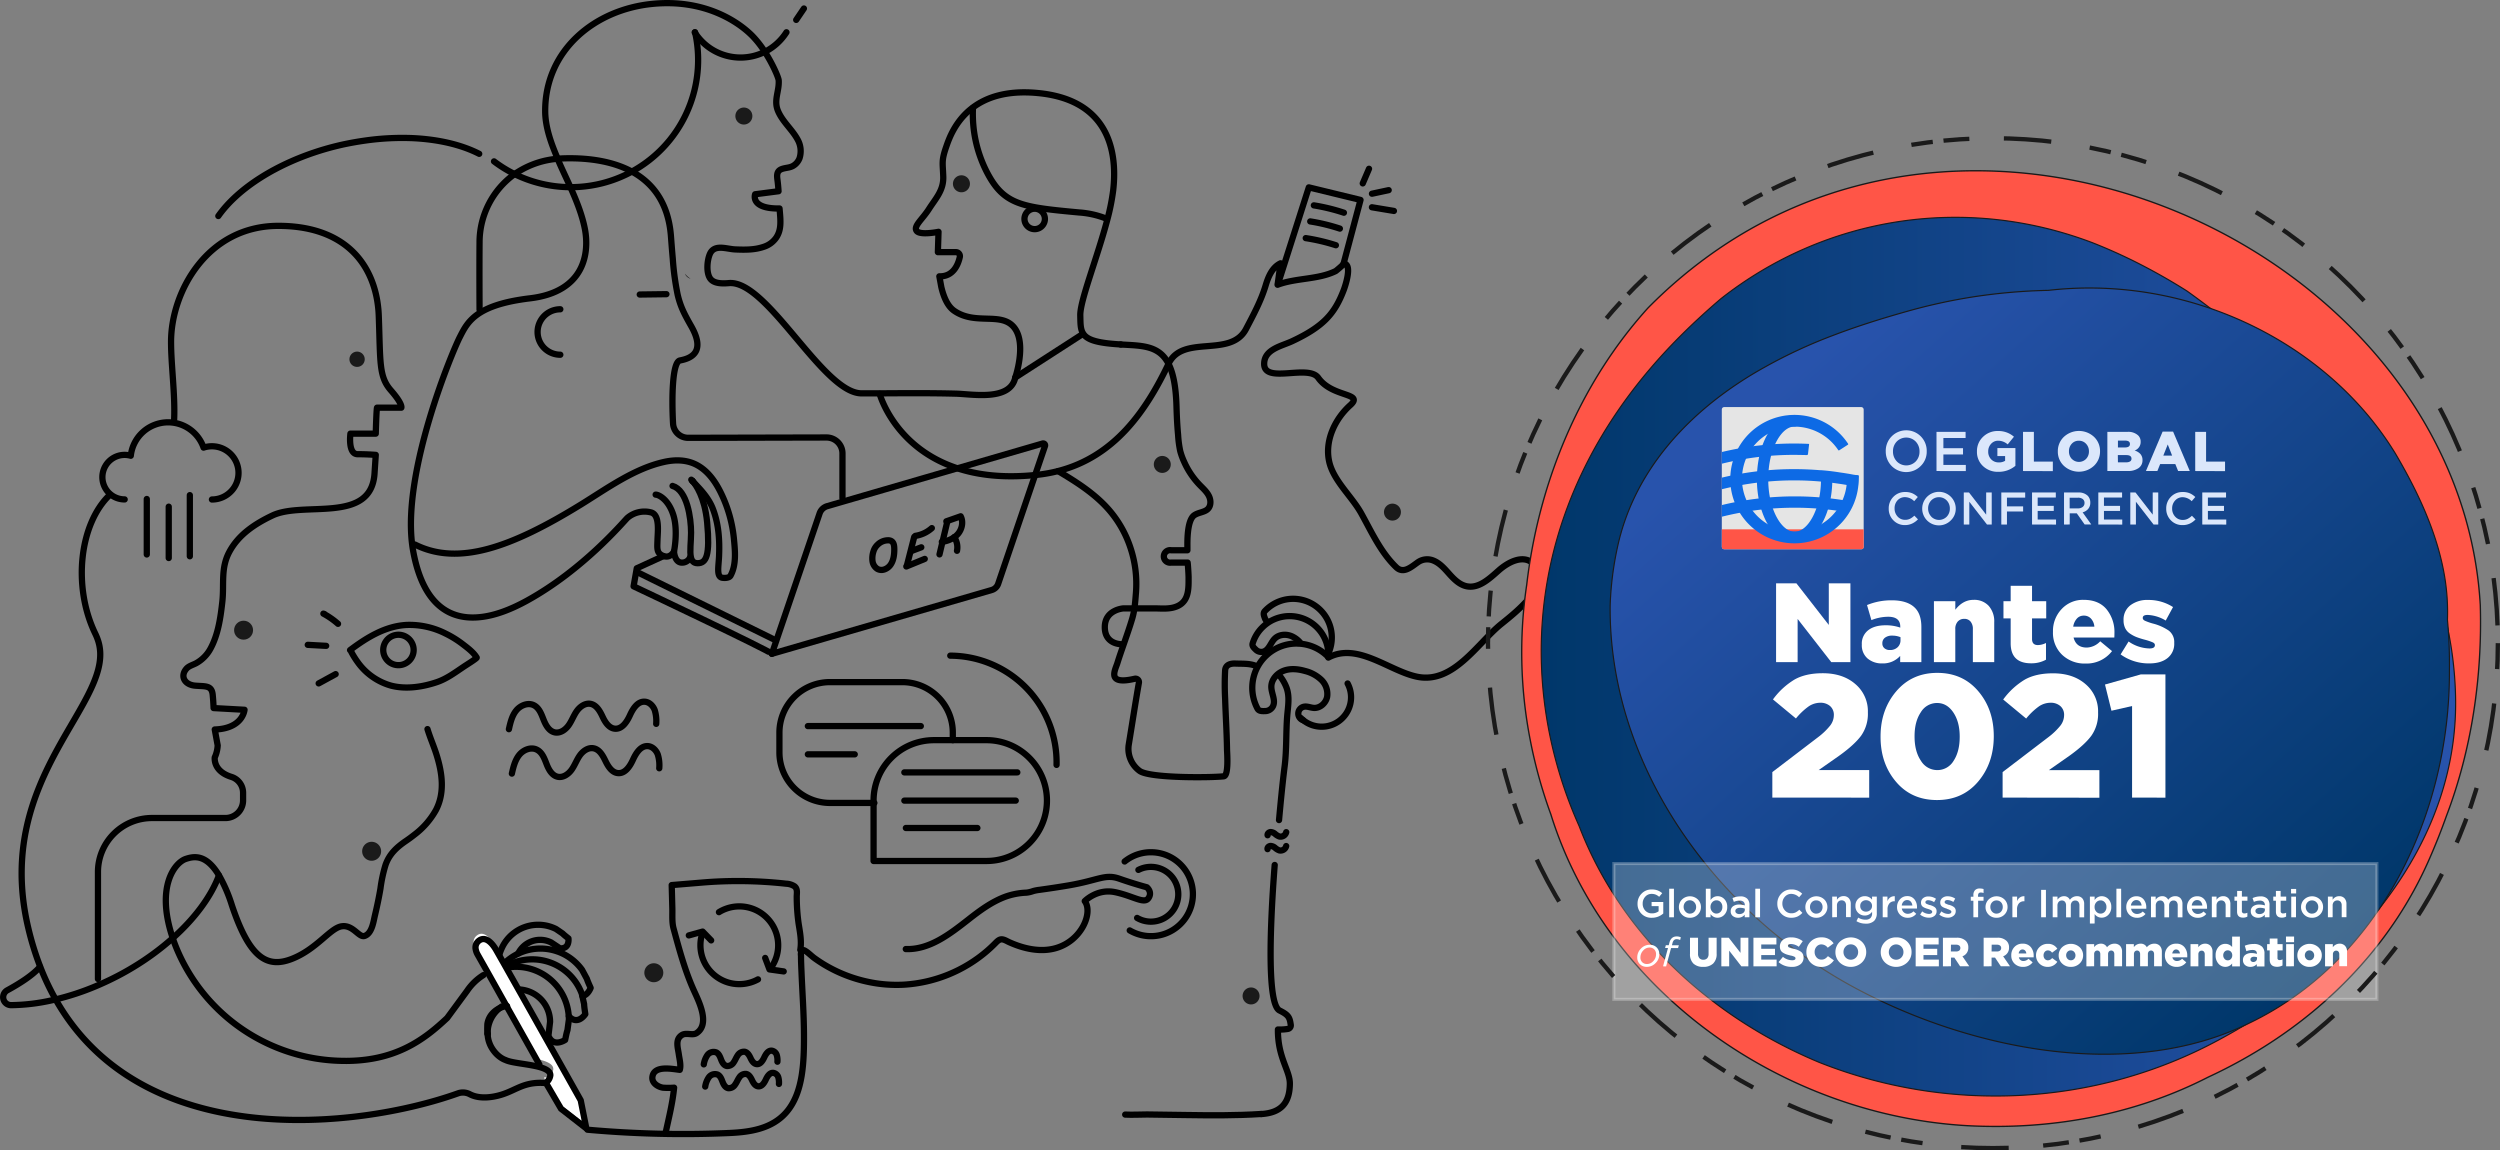 <svg xmlns="http://www.w3.org/2000/svg" xmlns:xlink="http://www.w3.org/1999/xlink" viewBox="0 0 1196.84 550.67"><rect x="0" y="0" width="1196.84" height="550.67" fill="#808080" stroke="none"/><defs><style>.a{isolation:isolate;}.b{fill:#1a1a1a;}.c,.h{fill:#fff;}.d,.m{fill:none;}.d{stroke:#000;stroke-linecap:round;stroke-linejoin:round;stroke-width:3px;}.e,.k{fill:#ff5547;}.e,.f,.g,.m{stroke:#1a1a1a;}.e,.f,.g,.h,.m{stroke-miterlimit:10;}.e{stroke-width:0.66px;mix-blend-mode:hard-light;}.f,.g{stroke-width:0.57px;}.f{mix-blend-mode:color-burn;fill:url(#a);}.g{fill:url(#b);}.h{stroke:#fff;stroke-width:1.48px;opacity:0.26;}.i{fill:#dbe7fb;}.j{fill:#e5e5e5;}.l{fill:#0d6ae5;}.m{stroke-width:2.07px;stroke-dasharray:12.4 16.54 22.74 18.61 10.34 5.17;}</style><linearGradient id="a" x1="737.8" y1="314.36" x2="1175.56" y2="314.36" gradientUnits="userSpaceOnUse"><stop offset="0" stop-color="#00376a"/><stop offset="1" stop-color="#2853ac"/></linearGradient><linearGradient id="b" x1="1114.43" y1="461.74" x2="859.91" y2="177.94" xlink:href="#a"/></defs><g class="a"><path class="b" d="M667.85,241.3a4.06,4.06,0,1,1-5.1,2.63A4.06,4.06,0,0,1,667.85,241.3Z"/><path class="b" d="M598.94,472.74a4.06,4.06,0,1,1-4.07,4.06A4.06,4.06,0,0,1,598.94,472.74Z"/><path class="b" d="M556.44,218.28a4.06,4.06,0,1,1-4.07,4.06A4.06,4.06,0,0,1,556.44,218.28Z"/><path class="b" d="M460.27,83.92A4.07,4.07,0,1,1,456.21,88,4.06,4.06,0,0,1,460.27,83.92Z"/><path class="b" d="M359.85,53.93a4.07,4.07,0,1,1-5.35-2.11A4.07,4.07,0,0,1,359.85,53.93Z"/><path class="b" d="M327.88,131a12.55,12.55,0,0,0,2.73,2.46A4.07,4.07,0,0,1,327.88,131Z"/><path class="b" d="M317.25,464.07a4.54,4.54,0,1,1-5.87-2.62A4.54,4.54,0,0,1,317.25,464.07Z"/><path class="c" d="M277.3,525.44l2.45,12.27-12.12-9.43-5.91-10.13a5.38,5.38,0,0,0,1.73-3.28c3.77-4.55-.45-6.58-6.28-7.85L242.9,481.57l-3.17-5.66-5.43-9.69-6.49-11.59a4.09,4.09,0,0,1,1.44-4.24c3-2.36,6.06.67,8.08,4,.28.47,1.28,2.23,2.79,4.9.71,1.24,1.53,2.69,2.44,4.3.25.45.51.91.77,1.39.15.25.3.51.44.77l5.91,10.49h0l13.24,23.56Z"/><path class="c" d="M277.06,524.24l.24,1.2-14.37-25.6-13.24-23.56h0l-5.91-10.49c-.14-.26-.29-.52-.44-.77-.26-.48-.52-.94-.77-1.39-.91-1.61-1.73-3.06-2.44-4.3-1.51-2.67-2.51-4.43-2.79-4.9-2-3.37-5.05-6.4-8.08-4a4.09,4.09,0,0,0-1.44,4.24l-.23-.4s-2.36-4,.67-6.39,6.06.67,8.08,4c.28.47,1.28,2.23,2.79,4.9h0c.71,1.24,1.53,2.68,2.44,4.29.25.45.51.91.77,1.39.15.25.3.51.44.77l5.91,10.49h0l13,23.16.23.4Z"/><path class="c" d="M262.55,515.85a13,13,0,0,0,.9-1,5.38,5.38,0,0,1-1.73,3.28l-1.16-2v-.41C261.2,515.76,261.86,515.79,262.55,515.85Z"/><path class="b" d="M177.93,403a4.54,4.54,0,1,1-4.55,4.54A4.54,4.54,0,0,1,177.93,403Z"/><path class="b" d="M170.94,168.33a3.66,3.66,0,1,1-3.65,3.67A3.66,3.66,0,0,1,170.94,168.33Z"/><circle class="b" cx="116.61" cy="301.69" r="4.54"/><path class="d" d="M331.54,230.25c1.58,1.8,5.83,7.65,7,19.88,1.48,15.93-.45,19.5-4.57,19.5-1.91,0-2.82-1.11-3.21-2.88-.63-2.86.08-7.42.08-11.74,0-7-1.87-20.38-8.87-22.38"/><path class="d" d="M331.51,230.22l-.43-.44a1.59,1.59,0,0,1-.13-.13l0,0"/><path class="d" d="M331.51,230.22s0,0,0,0"/><path class="d" d="M198.68,260.7c20.85,10.45,46.21,1.31,79.55-19.24,12.36-7.62,25.42-17.19,39.86-20.35,5.22-1.14,10.74-1.07,15.54,1.51,5.78,3.09,9.51,8.94,12.16,14.74a64.12,64.12,0,0,1,5.52,20.14c.56,5.79,1.36,12.79-1.58,18.09-.68,1.23-3,1.16-4,1-2.81-.57-1.72-5.22-1.5-10.21.34-7.68-.12-15.24-2.85-22.51-2-5.4-5.95-9.51-9.89-13.57"/><path class="d" d="M330.37,266.83a4.16,4.16,0,0,1-4.34,2.49c-3.14-.43-3.36-5.31-3.36-5.31s2.06-9.87-.32-17.46c-2.32-7.37-6.94-9.75-8.46-9.75"/><path class="d" d="M625.11,114a92.94,92.94,0,0,1,14.42,3.4"/><path class="d" d="M627.26,106a91.29,91.29,0,0,1,14.18,3.44"/><path class="d" d="M629,98.32a92.67,92.67,0,0,1,14.37,3.51"/><path class="d" d="M369.52,313l2.19-6.45,20.67-60.77a5.44,5.44,0,0,1,3.63-3.46l7.76-2.26,19.38-5.63,35.1-10.21,40.88-11.89a.93.93,0,0,1,1.15,1.2l-4.74,13.93-17.67,52a4.66,4.66,0,0,1-3.1,3Z"/><path class="d" d="M369.52,313c-.67-1.32-66.2-32.31-66.2-32.31l1.19-6.75.33-1.88,12.74-5.84"/><line class="d" x1="305.35" y1="274.04" x2="370.38" y2="306.05"/><path class="d" d="M529.77,104.72a43.15,43.15,0,0,0-13.11-3c-27.43-2.54-36.07-3.56-44.2-19.31a60.94,60.94,0,0,1-6.66-30.78"/><path class="d" d="M167.59,311.22c8.21-6.16,17.12-11.61,27.4-12.05a38.33,38.33,0,0,1,18.25,4.1,47.76,47.76,0,0,1,8.13,5c2.31,1.77,5.35,4,6.84,6.55.18.35-5.71,4-6.28,4.41-4.09,2.74-8.07,5.73-12.79,7.33-6.92,2.34-14.85,3.53-22,1.66a29.39,29.39,0,0,1-15.79-11.07,39.18,39.18,0,0,1-3.3-5.32"/><path class="d" d="M229.58,148.22s-.12-19.59,0-32.25a40.24,40.24,0,0,1,16.78-32.63c.5-.35,1-.7,1.53-1A42.14,42.14,0,0,1,267,76c1.11-.11,2.25-.17,3.4-.2,11.84-.28,23.18,1.49,32.14,6.36C312.84,87.77,320,97.52,321.2,113c.31,4.1.59,7.67.88,10.82a128.09,128.09,0,0,0,2.35,17.31c1.34,5.71,3.22,9.27,6.47,15,6.53,11.48,1.19,15.24-5.35,16.43-3.76.68-4,18.18-3.33,30.22a7.21,7.21,0,0,0,7.22,6.82l66.23-.16a7.64,7.64,0,0,1,7.65,7.64v21.37"/><line class="d" x1="319.04" y1="140.83" x2="306.27" y2="141"/><path class="d" d="M268.24,169.82a10.88,10.88,0,0,1,0-21.76"/><path class="d" d="M258.2,509.63l0-.06L243.9,484.12l-1.36-2.43-1.81-3.23-5.43-9.69-1.76-3.14-5-8.85a7.53,7.53,0,0,1-.77-2.15,4.09,4.09,0,0,1,1.44-4.24c3-2.36,6.06.67,8.08,4,.28.47,1.28,2.23,2.79,4.9.71,1.24,1.53,2.69,2.44,4.3.25.45.51.91.77,1.39.15.25.3.51.44.77l5.91,10.49h0l13.24,23.56,14.37,25.6.76,1.35,2.69,13.47-12.12-9.43-7.07-12.12"/><path class="d" d="M248.73,473.7a15.52,15.52,0,0,1,14.61,15.5l-.79,6.65c.07.16.13.31.2.45s.13.28.21.42c2.52,4.59,7.59,1.13,7.59,1.13.34-1.57.63-3.2,1.12-4.72l.67-5c0-.56,0-1.11-.06-1.66a25.28,25.28,0,0,0-25.23-23.63,25,25,0,0,0-4.26.36"/><path class="d" d="M248.11,456.39a11.73,11.73,0,0,1,15.75-5.2l3.7,2.45.52.34c4.76.41,4.06-4.72,4.06-4.72-.94-.76-1.94-1.51-2.8-2.36l-3.13-2.14a19.1,19.1,0,0,0-25.65,8.48,27.38,27.38,0,0,0-1.44,3.54"/><path class="d" d="M272.33,486.5c4.23,4.7,7.88-1,7.88-1-.22-1.59-.51-3.22-.58-4.83l-.85-3.84-.23-1a25.3,25.3,0,0,0-32.48-15,23.62,23.62,0,0,0-3.69,1.64"/><path class="d" d="M278.85,476.83c2.7-.5,3.91-3.88,3.91-3.88-.62-1.43-1.32-2.88-1.8-4.36l-2.31-4.29a24.5,24.5,0,0,0-11.25-8.61l-1-.34a24.6,24.6,0,0,0-18.26,1.16,24.26,24.26,0,0,0-3.84,2.28,23.19,23.19,0,0,0-2.67,2.23"/><path class="d" d="M233.43,494.9a1.32,1.32,0,0,0,.07.3s0,0,0,0"/><path class="d" d="M242.76,481.65l-.22,0a11.54,11.54,0,0,0-3.55,1.1,10.82,10.82,0,0,0-3.78,3.06,9.62,9.62,0,0,0-1.88,4.43,29.8,29.8,0,0,0,.1,4.58"/><path class="d" d="M231.4,466.83a26.07,26.07,0,0,0-7.78,7.52l-9.55,13c-10.83,10.2-24.9,21.12-50.56,20.52a87.4,87.4,0,0,1-79.18-54.32q-.92-2.29-1.64-4.45c-8.29-24.56,1-36.16,6.25-37.9,4.13-1.38,9.82-2.24,15.9,7.87A71.73,71.73,0,0,1,111,433.34c8.29,24.86,16.58,30.38,28.55,25.78s18.41-14.73,23.93-15.65,8.29,5.51,11.05,4.6c3.6-1.19,4.25-6.93,5-10,1-4.2,1.88-8.42,2.61-12.68a69.43,69.43,0,0,1,2.41-11.26c1.83-5.26,5.33-8.5,9.8-11.55q2.05-1.39,4-2.94a37.8,37.8,0,0,0,10.35-11.84c4.36-8.37,3-17.77.3-26.43-1.3-4.16-3.09-8.16-4.35-12.32"/><path class="d" d="M83.37,200.84c.51-12.16-1.48-25.94-1.48-37.19,0-24,17.4-55.52,51.38-55.52,15.87,0,27.23,4.53,34.91,11.64s11.76,17,12.86,27.48c.15,1.31.24,2.64.29,4,.83,22.38,0,29,5.8,35.63s5,8.29,5,8.29H180.5c-.29.51-.61,12.43-.61,12.43H167.76s-1.31,9.84,3.44,9.84,8.69.33,8.69.33-.59,8.86-.59,8.92c-1.63,24.36-34,13-48.91,20.11-8.3,3.94-16.2,9.14-20.63,17.46-4.18,7.84-2.4,15.38-3.32,23.76-.82,7.46-2,15.74-5.61,22.4A17.42,17.42,0,0,1,94,317.45c-1.51.84-3.57,1.33-4.73,2.66-3.17,3.61-.91,7.68,4.06,8.13s8.07-.34,8.51,4.5c.11,1.23.24,2.43.42,6.24l14.8.82s-.72,9-14.25,9.44l1.4,7.63a15.71,15.71,0,0,1-1.39,5.71s-1,6.53,7.88,9.32a8,8,0,0,1,5.67,7.57v3.7a8.45,8.45,0,0,1-8.45,8.45H72.74A25.83,25.83,0,0,0,46.9,417.45v51.21"/><path class="d" d="M240.22,481.85a15.41,15.41,0,0,0-1.23.94A15.18,15.18,0,0,0,233.44,494a6.6,6.6,0,0,0,0,.82,0,0,0,0,0,0,0,13.7,13.7,0,0,0,.95,4.73,13.19,13.19,0,0,0,.83,1.76c2.86,5,6.76,6.14,6.76,6.14,2.62,1.32,9.2,1.79,14.38,2.92,4,.87,7.16,2.12,7.1,4.42a5.38,5.38,0,0,1-1.73,3.28l-.42.43c-.63-.06-1.24-.09-1.82-.1-10.46-.25-13.44,4.8-23,6.54-5.83,1.06-9.52,0-11.6-1.11a7.12,7.12,0,0,0-5.7-.38c-47.81,17.06-151,28.58-192.59-45.06a117.67,117.67,0,0,1-7.37-15.65,139.88,139.88,0,0,1-5.7-18.5C-3.95,370.58,57.14,335.68,46.81,306.26a25.88,25.88,0,0,0-1.16-2.81c-11.09-22.91-7.46-52.93,7-66.61"/><path class="d" d="M322.67,264s-1.73,3.47-5.09,2.16-2.93-3.57-2.82-7.58,1.19-11.93-2.93-13.23a12.58,12.58,0,0,0-11.49,2.6c-2.27,2.28-21.25,24.83-48,39.57-7.72,4.25-15,7-21.65,7.82-15.61,2-27.48-6.23-32.35-28.82-.23-1.06-.44-2.15-.64-3.28-.14-.78-.26-1.56-.36-2.36v0c-4.72-35.47,19.3-92.74,22.8-99.52,1.45-2.81,2.92-5.88,5.91-8.73a23.41,23.41,0,0,1,4-3.06c4.07-2.49,10-4.66,19-6.1,1.48-.24,3-.45,4.68-.65,26.34-3.14,28.46-21.91,26.28-33.17-1.31-6.79-4-13.47-6.91-20-1.92-4.3-4-8.55-5.79-12.76L267,76c-3.37-7.8-6-15.44-6-22.92,0-29.16,23.78-48.54,51.41-51.23C337-.56,353.2,10.13,360.16,17.16a48.39,48.39,0,0,1,6,7.66c3.91,6.08,6.55,12.35,6.63,13.67.32,5.21-2.51,9.46-.33,14.63s6.71,8.79,9.34,13.6a11.25,11.25,0,0,1,1,8.94A7.17,7.17,0,0,1,380,79.21c-1.78,1.19-3.67,1-5.61,1.67-2.94,1-2.41,3.55-2.1,6,.19,1.55.32,3.11.42,4.67L361.51,93s-2.57,7,11.68,6.81c.58,6.15.92,10.19-1.56,13.92a11.49,11.49,0,0,1-6,4.43c-4.43,1.52-9,1.45-13.64,1.25-4.23-.18-10.08-2.74-12.19,2.28-1.26,3-1.74,8.45,0,11.36s6.26,2.72,9.21,2.48c18.43-1.48,45,52.85,63.49,52.78l8.61,0c12.17-.08,24.34-.17,36.5.15,8.08.22,25.91,3.65,28.42-7.66,0,0,5.64-16.3-.51-24s-18.46-.91-28.71-8c-3.11-2.14-5-6.44-6.18-11.41l-.93-5.1c6.76.2,9.05-5.83,9.8-9.27a1.92,1.92,0,0,0-1.89-2.31H449l.3-9.73s-8.89,1.82-10.49-.46,2.74-5.47,5.93-10.48,7.06-8.89,6.83-15.5-.91-7.52,1.37-14.12c1.29-3.75,4.27-12.54,12.75-18.92h0c6.48-4.87,16.16-8.33,30.76-7,33.73,3,38.74,27.12,36.46,46.71a105.25,105.25,0,0,1-2.74,13.73C525.44,123,517,144,517.17,151c.09,3.75,0,6.6,1.41,8.73,1.88,2.94,6.48,4.51,18,5.17"/><path class="d" d="M652.4,87.8c1-2.32,2-4.63,3-7"/><path class="d" d="M656.81,92.74l8-1.71"/><path class="d" d="M656.79,99.23q5.28.81,10.53,1.75"/><path class="d" d="M433.64,454.35c11.26.41,21-7.12,29.89-14.08,5.48-4.31,11.24-8.57,17.81-11a33.7,33.7,0,0,1,10-1.92,13.7,13.7,0,0,0,3.29-.77,20.42,20.42,0,0,1,3.1-.59c4.6-.64,9.19-1.32,13.76-2.1,14.49-2.48,17.53-5.64,24.39-3.22s13.16,4.1,13.16,4.1,2.81,2.28.77,5.22-7.08-.94-15.82-2.85-14.68,4.26-14.68,4.26c4,5.31-1.2,18.64-13.49,22.4-7.53,2.31-15.8.39-22.78-2.79-1.11-.5-2.41-1.38-3.68-1.31s-2.32,1.32-3.24,2.23c-1.09,1.09-2.22,2.15-3.39,3.16a67.35,67.35,0,0,1-40,16.31A65.28,65.28,0,0,1,415.37,470a68,68,0,0,1-20.8-8.21q-2.4-1.45-4.68-3.1c-1.47-1.07-2.85-2.55-4.4-3.48-.66-.39-1.2-.6-1.71.06l-.1.14a3.78,3.78,0,0,0-.21,2.1c0,2.57.12,5.14.23,7.71.41,10,1.15,20,1.19,30,.06,13-.36,27.55-8.09,36.85-7.22,8.69-18.52,10-28.81,10.39q-14.64.62-29.28.37-18.75-.32-37.47-2"/><path class="d" d="M545,416.45a13.11,13.11,0,1,1-.62,23"/><path class="d" d="M538.41,412.43a20.09,20.09,0,1,1,2.44,33"/><path class="d" d="M456.14,354.34h16.15a28.92,28.92,0,1,1,0,57.84H418.21V383.26a28.92,28.92,0,0,1,28.92-28.92Z"/><path class="d" d="M456.14,354.34v-3.6A24.19,24.19,0,0,0,432,326.55H397.33a24.19,24.19,0,0,0-24.19,24.19v9.46a24.19,24.19,0,0,0,24.19,24.19h21.26"/><line class="d" x1="432.94" y1="369.77" x2="487.03" y2="369.77"/><line class="d" x1="432.94" y1="383.29" x2="486.28" y2="383.29"/><line class="d" x1="433.67" y1="396.39" x2="467.91" y2="396.39"/><line class="d" x1="386.75" y1="347.61" x2="440.83" y2="347.61"/><line class="d" x1="386.75" y1="361.13" x2="409.2" y2="361.13"/><path class="d" d="M59.68,239.09a10.66,10.66,0,1,1,0-21.32,10.86,10.86,0,0,1,2.93.41,18,18,0,0,1,17.87-16,18.18,18.18,0,0,1,2.68.2,18,18,0,0,1,14.3,11.91,12.74,12.74,0,1,1,4,24.84"/><line class="d" x1="80.78" y1="242.56" x2="80.78" y2="267.15"/><line class="d" x1="70.27" y1="238.89" x2="70.27" y2="265.44"/><line class="d" x1="90.88" y1="237.04" x2="90.88" y2="266.31"/><path class="d" d="M635.92,314.81c14-7.5,29.12,6.43,42.51,9.17,17.39,3.56,28.8-16,40.31-25.28,6.49-5.25,26.45-20.58,14.55-29.49-4.72-3.53-11.41,0-15.8,3.88s-9.43,8.71-15.22,7.6c-3.37-.65-6-3.2-8.29-5.75s-4.59-5.3-7.77-6.58a7.78,7.78,0,0,0-7.14.63c-3,2-6.92,5.94-10.48,2.72l-.32-.3c-7.39-7.2-11.69-16.83-16.63-25.71-4.49-8.07-13.28-15.61-15.31-24.7-2.23-10,2.76-20.47,10.13-27.07,6.65-6-8.66-3.55-15.36-13.05-4.7-6.66-25.87,3.06-25.9-6.65,0-7.08,8.42-8.53,13.49-10.93,14.87-7,20.24-13.08,24.57-24.37.76-2,4.36-12.59,0-12.73.51,0-3.57,3.44-3.83,3.57-8.35,4.14-18.95,3.22-27.8,6.55l.06-.43c.46-3.28.91-6.55,1.36-9.84-4.13,2-5.94,6.61-7.18,10.74-2.21,7.3-5.84,14-9.38,20.75-7.4,14-30.24,2.3-37.05,16.59-10.83,22.73-25.9,44.41-52.82,51.36a70.7,70.7,0,0,1-10.41,1.86l-.63.06c-15.25,1.53-27.5,0-37.29-3.24-30.19-9.91-37.16-35.6-37.16-35.6"/><path class="d" d="M454.93,313.89a51.13,51.13,0,0,1,50.88,52.29"/><path class="d" d="M229.41,73.64c-8.53-4.36-19.65-7-32.36-7.53a125.57,125.57,0,0,0-22,1.15q-5.72.8-11.23,2c-2.94.66-5.83,1.41-8.65,2.24C132.69,78.16,114,90,104.53,103.41"/><path class="d" d="M104.81,419.13c-3.76,10.08-11.54,20.56-22.12,30A127.44,127.44,0,0,1,64,462.9q-3.77,2.3-7.78,4.38T48,471.21c-.71.32-1.42.62-2.13.92a122.77,122.77,0,0,1-19.31,6.34l-1.64.39A92.91,92.91,0,0,1,5.36,481.2a3.79,3.79,0,0,1-1.88-7.11c5.85-3.19,12.35-7.3,15.64-11.24"/><line class="d" x1="518.29" y1="159.93" x2="486.01" y2="180.76"/><path class="d" d="M314.15,346.53a17.83,17.83,0,0,0-.72-6.6c-.8-2.09-2.65-3.93-4.87-4-3.39-.15-5.59,3.42-7,6.51s-3.69,6.64-7.08,6.42c-2.91-.18-4.77-3.1-6-5.73s-2.87-5.61-5.74-6.17c-2.58-.49-5.08,1.31-6.6,3.44s-2.39,4.68-3.91,6.82-4,3.92-6.61,3.4c-2.78-.57-4.36-3.47-5.4-6.11s-2.09-5.61-4.64-6.89c-2.86-1.43-6.49.08-8.49,2.58s-2.76,5.75-3.46,8.88"/><path class="d" d="M315.61,367.8a17.27,17.27,0,0,0-.71-6.61c-.79-2.08-2.64-3.92-4.87-4-3.39-.15-5.59,3.43-7,6.51s-3.68,6.64-7.08,6.42c-2.91-.17-4.77-3.09-6.05-5.72s-2.87-5.62-5.73-6.16c-2.57-.51-5.09,1.29-6.6,3.43s-2.39,4.69-3.91,6.82-4.05,3.91-6.61,3.39c-2.78-.56-4.36-3.45-5.39-6.11s-2.11-5.61-4.65-6.87c-2.86-1.44-6.5.07-8.49,2.58s-2.76,5.74-3.47,8.87"/><path class="d" d="M372.18,508.28a8.7,8.7,0,0,0-.36-3.3,3,3,0,0,0-2.43-2c-1.7-.08-2.79,1.71-3.52,3.25s-1.84,3.32-3.53,3.21c-1.46-.09-2.39-1.55-3-2.86s-1.43-2.8-2.86-3.08a3.52,3.52,0,0,0-3.3,1.72c-.76,1.07-1.19,2.33-1.95,3.4a3.5,3.5,0,0,1-3.31,1.7c-1.39-.28-2.18-1.73-2.69-3.05s-1.05-2.81-2.32-3.44a3.65,3.65,0,0,0-4.25,1.29,10.63,10.63,0,0,0-1.73,4.43"/><path class="d" d="M372.91,518.91a8.9,8.9,0,0,0-.35-3.3,3,3,0,0,0-2.44-2c-1.69-.08-2.79,1.71-3.51,3.25s-1.84,3.32-3.54,3.21c-1.45-.09-2.38-1.55-3-2.86s-1.44-2.81-2.87-3.08a3.5,3.5,0,0,0-3.29,1.71c-.76,1.07-1.2,2.34-2,3.41a3.5,3.5,0,0,1-3.3,1.7c-1.39-.28-2.19-1.73-2.7-3.05s-1.05-2.81-2.32-3.44a3.63,3.63,0,0,0-4.25,1.29,10.77,10.77,0,0,0-1.73,4.43"/><path class="d" d="M197.88,309.7a7.28,7.28,0,1,1-8.6-5.67A7.28,7.28,0,0,1,197.88,309.7Z"/><path class="d" d="M160.69,322.73l-8.13,4.44"/><path class="d" d="M156.15,309.19l-8.82-.48"/><path class="d" d="M161.82,298.64a37.44,37.44,0,0,0-7-4.87l.54.19"/><path class="d" d="M318.72,542c1.55-7.16,3.28-14,4-21.29a34.52,34.52,0,0,1-5.38,0c-2.5-.42-5.42-2.31-5-5.22.8-5.6,9.41-3.73,13.1-3.32.67-2.22-.15-5.09-.45-7.31-.43-3.22-1.92-7.27,1.48-9.37,2.07-1.28,5.07.37,7-.9,6.49-4.28,1.26-14.85-1.1-20-4.41-9.67-7.13-19.85-9.91-30.07-.83-3.06-.5-6.46-.59-9.61l-.3-11.19,14.1-1.17a207.68,207.68,0,0,1,40.66.51,7.89,7.89,0,0,1,4.05,1.26c1.63,1.33,1,3.43,1.05,5.31A92.36,92.36,0,0,0,382.3,442c.62,4,1.49,8.19.9,12.27,0,.16,0,.31-.07.47"/><path class="d" d="M603.81,533.3c-12.13.79-24.29.69-36.44.5-6.08-.09-12.16-.21-18.24-.26-3.41,0-7,.24-10.46.05"/><path class="d" d="M610.24,414.1c-2.57,33.41-3.34,66.83,2.33,69.66,4.32,2.16,4.85,3.29,5.36,6.88a1.71,1.71,0,0,1-1.42,1.95,23.88,23.88,0,0,1-4.72.27c-.12,13.48,5.77,19.56,5.71,26-.1,9.18-4.2,13.87-13.69,14.48"/><path class="d" d="M612.26,323.09a20.21,20.21,0,0,1,3.39,5.49c2,4.64.92,9.71.55,14.54-.59,7.83-.21,15.77-1.18,23.56-1.08,8.62-1.91,17.27-2.7,25.91"/><path class="d" d="M506.6,225.56c8.81,5.23,17.54,10.79,24.26,18.47a53,53,0,0,1,10.33,18.22,54.71,54.71,0,0,1,2.64,21.44c-.2,2.46-.37,5-.75,7.56a33.31,33.31,0,0,1-1,4.74c-1.25,4.23-2.72,8.39-4.16,12.56l-.62,1.79c-.83,2.38-1.64,4.76-2.39,7.17-.54,1.72-2,4.6-1.28,6.44,1.07,2.65,6.17,1.78,9.6,1a1.66,1.66,0,0,1,2,1.91c-1.68,9.58-3.15,19.22-4.73,28.82l-.12.75a13.09,13.09,0,0,0,5.2,12.64c4.94,3.58,34.43,3.24,40.25,2.58,2.51-.28,1.61-11.38,1.59-12.87-.13-8.13-.65-16.24-.91-24.37a131,131,0,0,1,0-13.44c.19-2.74,2.6-3.4,4.93-3.3,3.11.14,6.53-.12,9.5,1"/><polyline class="d" points="643.22 126.2 651.33 95.72 626.58 89.7 611.83 135.91"/><path class="d" d="M344.19,436.68a18.61,18.61,0,0,1,25.68,25.47"/><path class="d" d="M362.88,468.86a18.62,18.62,0,0,1-26.62-22.17"/><polyline class="d" points="329.76 447.82 336.38 445.98 340.46 450.2"/><polyline class="d" points="375.19 465.05 368.39 464.1 366.32 458.6"/><path class="d" d="M500.23,104.81a4.89,4.89,0,1,1-4.89-4.89A4.89,4.89,0,0,1,500.23,104.81Z"/><path class="d" d="M418.18,263.9a10.62,10.62,0,0,0-.49,4.64,5.24,5.24,0,0,0,2.35,3.82,4.08,4.08,0,0,0,3.19.3,5.93,5.93,0,0,0,3.08-2.24c1.43-2,1.79-4.66,1.82-7.18,0-2.12-.15-4.25-2.53-4.57a7.14,7.14,0,0,0-5.44,2.08A7.27,7.27,0,0,0,418.18,263.9Z"/><path class="d" d="M437.66,257.07q-1.73,6.75-3.46,13.51"/><path class="d" d="M446.1,252.83a15.17,15.17,0,0,1-7.87,3.7"/><path class="d" d="M433.89,271.2l8.82-3.63"/><path class="d" d="M436.6,263.69l4.46-1.68"/><path class="d" d="M453.46,249.94l-2.25,9.42-1.44,6.05"/><path class="d" d="M453.06,249.57l.24-.08,6.61-2.32c1.41,2.67.62,6.22-1.33,8.47a10.05,10.05,0,0,1-1.72,1.55,13.25,13.25,0,0,1-5.65,2.17l-.32.05"/><path class="d" d="M456.83,257.14l0,.05a8.62,8.62,0,0,1,1.32,6.49"/><path class="d" d="M376.5,15.45a26.15,26.15,0,0,1-10.36,9.37,26,26,0,0,1-11.61,2.73,25.94,25.94,0,0,1-21.67-11.64c-.1-.14-.19-.28-.28-.42"/><path class="d" d="M332.76,15.44c0,.16.07.31.1.47A60.9,60.9,0,0,1,273.28,89.6h-.18a60.82,60.82,0,0,1-36.59-12.34"/><path class="d" d="M381.17,9.52l3.69-5.45"/><path class="d" d="M635.67,314.29c-.24-.24-.49-.47-.74-.7a21.06,21.06,0,0,0-12.73-5.44c-.5,0-1-.06-1.51-.06A21.18,21.18,0,0,0,602,339.22c.72,1.34,2.24,1.23,3.76,1.2a4.21,4.21,0,0,0,3.66-2.33c1.39-2.86-.78-6.14-.79-9.32,0-3.44,2.71-6.47,5.94-7.67s6.84-.83,10.15.11a17.42,17.42,0,0,1,7.82,4.22,9.43,9.43,0,0,1,2.81,8.16c-.58,2.94-3.31,5.47-6.3,5.32-1.66-.09-3.31-.94-4.93-.55a3.34,3.34,0,0,0-.27,6.43"/><path class="d" d="M635.7,313.33l.21-.45a18.52,18.52,0,0,0-30.41-20.3c-.91,1-.38,2.21.07,3.46a3.62,3.62,0,0,0,1.16,1.59"/><path class="d" d="M635.92,313.55c0-.22,0-.44,0-.67a18.53,18.53,0,0,0-28.85-14.78,19,19,0,0,0-2.71,2.23A18.32,18.32,0,0,0,599.7,308c-.4,1.27.61,2.15,1.57,3.08a3.7,3.7,0,0,0,3.7.84,3.9,3.9,0,0,0,.47-.2c2.25-1.12,3-4.2,4.83-6,2.14-2.12,5.69-2.31,8.42-1a11.68,11.68,0,0,1,3.57,2.68"/><path class="d" d="M645.15,327.21a14.07,14.07,0,0,1-22.37,16.56"/><path class="d" d="M606.85,399.86c-.15-.77.65-1.49,1.45-1.52a3.55,3.55,0,0,1,2.16.9,6.39,6.39,0,0,0,2,1.22,2.76,2.76,0,0,0,3.3-2.07"/><path class="d" d="M606.82,406.51c-.16-.78.65-1.49,1.44-1.52a3.6,3.6,0,0,1,2.17.89,6.31,6.31,0,0,0,2,1.23,2.77,2.77,0,0,0,3.31-2.07"/><path class="d" d="M536.54,164.92c10.14.59,18.32.38,22.86,9.21,2.2,4.29,3.55,10.73,3.83,20.43.13,4.56.34,9.13.77,13.67a51.7,51.7,0,0,0,1,7.65,31.26,31.26,0,0,0,1.88,5.19,38.18,38.18,0,0,0,5.86,9.33c.53.62,1.07,1.22,1.64,1.81,1.56,1.61,3.29,3.13,4.32,5.13s1.14,4.68-.42,6.3-4.52,1.63-6.51,3c-3.67,2.5-3.3,13.39-3.32,15.45,0,.45,0,.89,0,1.34h-7.73a3,3,0,1,0,0,5.9h7.84c.14.72.46,5.77.46,7.13,0,5.14.22,11.05-5.1,13.61-3.61,1.74-7.67,1.18-11.56,1.18H537.91s-9,.54-9,9,8.17,8.17,8.17,8.17"/><path class="e" d="M1162.45,412.52c-16.72,37.51-44.83,67.48-78.79,88.78a240.09,240.09,0,0,1-26.52,14.36c-35.6,18.25-75.53,25.38-115.46,23.24-87.71-5-172.57-63.46-199.22-149a233,233,0,0,1-9.87-35.56,219.09,219.09,0,0,1-1.71-74.3,258.38,258.38,0,0,1,6.87-36.3c9.48-35.72,26.6-69.1,51.15-96.25a229,229,0,0,1,33.77-28.27c131.27-89.7,320.52-7.42,358.33,131.3a190.31,190.31,0,0,1,6.4,39.14c1,33.9-4,68.84-16.18,100.9Q1167.37,401.44,1162.45,412.52Z"/><path class="f" d="M823.87,143c49.9-39.21,116.62-50.16,178.15-26.69q12,4.76,23.19,10.54T1047,139.33c9.49,6.8,18.77,14,27.72,21.6,7.52,6.1,15,12.59,22.2,19.42,36.16,32.94,65.2,73.11,75.07,121.28a178.21,178.21,0,0,1,3.52,29.87c2.67,73.52-51.72,133.52-113.93,166.68-58.9,31.65-129.44,34.81-190.82,10.35a235.92,235.92,0,0,1-25.39-12.44c-40.72-23.12-73-57.86-89.43-100.74a208.75,208.75,0,0,1-10.64-29.51c-16.84-60.65-6.55-129.65,45.38-190.13q7.22-8.4,15.51-16.56T823.87,143Z"/><path class="g" d="M1172.62,321c.35,68.17-33,138.68-95.8,168.8-58.53,28.79-136.32,12.1-191.11-18.14C820.56,435.67,770.1,366.17,770.84,289.81a155.66,155.66,0,0,1,3.44-27.6c8.33-39.1,37.17-67.94,70.72-86.54a241.91,241.91,0,0,1,33-15.27c11.39-4.33,23.11-8,34.91-11.32a268.07,268.07,0,0,1,32-7A275.69,275.69,0,0,1,980.67,139c55.38-6.35,110.9,14.75,146.92,53.05a152.76,152.76,0,0,1,19.12,25c10.76,18.25,20.07,38,23.57,58.69a102.58,102.58,0,0,1,1.4,21A232.74,232.74,0,0,1,1172.62,321Z"/><rect class="h" x="772.61" y="413.41" width="365.3" height="65.03"/><path class="c" d="M790.76,439.37a6.52,6.52,0,0,1-6.81-6.75v0a6.64,6.64,0,0,1,1.93-4.8,6.45,6.45,0,0,1,4.84-2,7.78,7.78,0,0,1,2.81.44,7.53,7.53,0,0,1,2.23,1.34l-1.46,1.74a6.25,6.25,0,0,0-1.66-1.06,5.25,5.25,0,0,0-2-.34,3.94,3.94,0,0,0-3,1.35,4.72,4.72,0,0,0-1.23,3.28v0a4.72,4.72,0,0,0,1.24,3.37,4.21,4.21,0,0,0,3.22,1.32,5.1,5.1,0,0,0,3.17-1v-2.45h-3.36v-2h5.59v5.51A8.13,8.13,0,0,1,790.76,439.37Z"/><path class="c" d="M799.1,439.14V425.46h2.27v13.68Z"/><path class="c" d="M809,439.37a5.12,5.12,0,0,1-3.75-1.49,4.94,4.94,0,0,1-1.5-3.63v0a5,5,0,0,1,1.52-3.66,5.46,5.46,0,0,1,7.53,0,5,5,0,0,1,1.51,3.64v0a5,5,0,0,1-1.52,3.65A5.19,5.19,0,0,1,809,439.37Zm0-2a2.78,2.78,0,0,0,2.17-.92,3.21,3.21,0,0,0,.83-2.23v0a3.19,3.19,0,0,0-.86-2.25A2.85,2.85,0,0,0,809,431a2.75,2.75,0,0,0-2.15.91,3.2,3.2,0,0,0-.83,2.24v0a3.21,3.21,0,0,0,.86,2.25A2.81,2.81,0,0,0,809.07,437.4Z"/><path class="c" d="M822.27,439.35a4,4,0,0,1-3.36-1.74v1.53h-2.27V425.46h2.27v5.44a4,4,0,0,1,3.36-1.86,4.4,4.4,0,0,1,3.24,1.4,5.11,5.11,0,0,1,1.37,3.74v0a5.11,5.11,0,0,1-1.37,3.74A4.4,4.4,0,0,1,822.27,439.35Zm-.53-2a2.64,2.64,0,0,0,2-.87,3.21,3.21,0,0,0,.82-2.3v0a3.22,3.22,0,0,0-.82-2.29,2.64,2.64,0,0,0-2-.88,2.67,2.67,0,0,0-2,.89,3.15,3.15,0,0,0-.86,2.28v0a3.15,3.15,0,0,0,.86,2.28A2.71,2.71,0,0,0,821.74,437.38Z"/><path class="c" d="M837.5,439.14h-2.25v-1.22a4,4,0,0,1-3.2,1.43,3.84,3.84,0,0,1-2.5-.82,2.69,2.69,0,0,1-1-2.24v0a2.82,2.82,0,0,1,1.11-2.42,4.76,4.76,0,0,1,2.91-.83,8.76,8.76,0,0,1,2.73.42v-.19a2,2,0,0,0-.63-1.58,2.67,2.67,0,0,0-1.8-.54,7.36,7.36,0,0,0-2.83.62l-.62-1.82a9.08,9.08,0,0,1,3.76-.82,4.47,4.47,0,0,1,3.26,1.08,4.19,4.19,0,0,1,1.09,3.1Zm-2.19-3.58V435a6.25,6.25,0,0,0-2.27-.39,2.89,2.89,0,0,0-1.67.41,1.29,1.29,0,0,0-.6,1.12v0a1.24,1.24,0,0,0,.55,1.07,2.29,2.29,0,0,0,1.37.39,2.93,2.93,0,0,0,1.88-.58A1.84,1.84,0,0,0,835.31,435.56Z"/><path class="c" d="M840.33,439.14V425.46h2.27v13.68Z"/><path class="c" d="M857.54,439.37a6.39,6.39,0,0,1-4.76-1.95,6.57,6.57,0,0,1-1.91-4.8v0a6.61,6.61,0,0,1,1.91-4.81,6.44,6.44,0,0,1,4.85-2,7.2,7.2,0,0,1,2.9.52,8,8,0,0,1,2.24,1.52l-1.48,1.71a5.38,5.38,0,0,0-3.68-1.63,4,4,0,0,0-3.09,1.34,4.69,4.69,0,0,0-1.24,3.29v0a4.77,4.77,0,0,0,1.24,3.31,4,4,0,0,0,3.09,1.36,4.48,4.48,0,0,0,2-.42,7.16,7.16,0,0,0,1.78-1.29l1.48,1.5a8,8,0,0,1-2.34,1.75A7.1,7.1,0,0,1,857.54,439.37Z"/><path class="c" d="M869.53,439.37a5.08,5.08,0,0,1-3.74-1.49,4.94,4.94,0,0,1-1.5-3.63v0a5,5,0,0,1,1.51-3.66,5.46,5.46,0,0,1,7.53,0,5,5,0,0,1,1.51,3.64v0a5,5,0,0,1-1.52,3.65A5.17,5.17,0,0,1,869.53,439.37Zm0-2a2.8,2.8,0,0,0,2.18-.92,3.2,3.2,0,0,0,.82-2.23v0a3.19,3.19,0,0,0-.86-2.25,2.85,2.85,0,0,0-2.18-.93,2.76,2.76,0,0,0-2.15.91,3.2,3.2,0,0,0-.83,2.24v0a3.17,3.17,0,0,0,.87,2.25A2.78,2.78,0,0,0,869.57,437.4Z"/><path class="c" d="M877.14,439.14v-9.89h2.27v1.53A3.59,3.59,0,0,1,882.5,429a3.31,3.31,0,0,1,2.59,1,3.94,3.94,0,0,1,.94,2.77v6.3h-2.27v-5.62a2.63,2.63,0,0,0-.55-1.79,2,2,0,0,0-1.57-.63,2.1,2.1,0,0,0-1.61.66,2.54,2.54,0,0,0-.62,1.8v5.58Z"/><path class="c" d="M893.17,442.18a8.33,8.33,0,0,1-4.42-1.18l.84-1.71a6.56,6.56,0,0,0,3.52,1,3.22,3.22,0,0,0,2.33-.78,3,3,0,0,0,.8-2.25v-.77a4.25,4.25,0,0,1-3.48,1.82,4.46,4.46,0,0,1-3.17-1.27,4.4,4.4,0,0,1-1.33-3.36v0a4.46,4.46,0,0,1,4.5-4.65,4.32,4.32,0,0,1,3.46,1.69v-1.48h2.27v7.87a5.09,5.09,0,0,1-1.25,3.73A5.54,5.54,0,0,1,893.17,442.18Zm.19-5.74a2.92,2.92,0,0,0,2-.77,2.49,2.49,0,0,0,.85-1.94v0a2.52,2.52,0,0,0-.85-2,3,3,0,0,0-2-.77,2.85,2.85,0,0,0-2,.76,2.56,2.56,0,0,0-.8,2v0a2.57,2.57,0,0,0,.81,2A2.77,2.77,0,0,0,893.36,436.44Z"/><path class="c" d="M901.32,439.14v-9.89h2.27v2.23a3.41,3.41,0,0,1,3.51-2.42v2.4H907a3.15,3.15,0,0,0-2.45,1,4.19,4.19,0,0,0-.92,2.92v3.76Z"/><path class="c" d="M913.26,439.37a4.91,4.91,0,0,1-3.62-1.44,5,5,0,0,1-1.46-3.7v0a5.24,5.24,0,0,1,1.37-3.65A4.49,4.49,0,0,1,913,429a4.24,4.24,0,0,1,3.49,1.53,5.81,5.81,0,0,1,1.25,3.79c0,.13,0,.34,0,.64h-7.27a2.92,2.92,0,0,0,1,1.85,2.79,2.79,0,0,0,1.89.66,3.77,3.77,0,0,0,2.68-1.18l1.33,1.18A5,5,0,0,1,913.26,439.37Zm-2.83-5.87h5.08a3.12,3.12,0,0,0-.77-1.87,2.21,2.21,0,0,0-1.74-.73,2.32,2.32,0,0,0-1.73.72A3.24,3.24,0,0,0,910.43,433.5Z"/><path class="c" d="M923.44,439.33a6.59,6.59,0,0,1-4.2-1.48l1-1.54a5.33,5.33,0,0,0,3.24,1.22,2,2,0,0,0,1.14-.29.9.9,0,0,0,.4-.78v0c0-.47-.66-.91-2-1.31l-.23-.07a9.61,9.61,0,0,1-1.12-.38,5.66,5.66,0,0,1-1-.51,2.11,2.11,0,0,1-.76-.84,2.57,2.57,0,0,1-.25-1.18v0a2.69,2.69,0,0,1,1-2.19,3.84,3.84,0,0,1,2.52-.82,6.49,6.49,0,0,1,3.64,1.12l-.9,1.61a5.54,5.54,0,0,0-2.8-.93,1.71,1.71,0,0,0-1,.27.86.86,0,0,0-.36.72v0a.8.8,0,0,0,.49.72,10.58,10.58,0,0,0,1.55.61h.06l.05,0a.13.13,0,0,1,.08,0,9.49,9.49,0,0,1,1.1.4,6.16,6.16,0,0,1,1,.53,2.4,2.4,0,0,1,.76.83,2.37,2.37,0,0,1,.26,1.12v0a2.73,2.73,0,0,1-1,2.3A4.16,4.16,0,0,1,923.44,439.33Z"/><path class="c" d="M932.62,439.33a6.59,6.59,0,0,1-4.2-1.48l1-1.54a5.29,5.29,0,0,0,3.24,1.22,1.92,1.92,0,0,0,1.13-.29.91.91,0,0,0,.41-.78v0c0-.47-.67-.91-2-1.31L932,435a10.3,10.3,0,0,1-1.12-.38,5.66,5.66,0,0,1-1-.51,2.18,2.18,0,0,1-.76-.84,2.7,2.7,0,0,1-.25-1.18v0a2.72,2.72,0,0,1,1-2.19,3.85,3.85,0,0,1,2.53-.82,6.46,6.46,0,0,1,3.63,1.12l-.9,1.61a5.48,5.48,0,0,0-2.79-.93,1.67,1.67,0,0,0-1,.27.84.84,0,0,0-.37.72v0a.81.81,0,0,0,.5.72,10.14,10.14,0,0,0,1.55.61h.05l.06,0a.11.11,0,0,1,.07,0,9.72,9.72,0,0,1,1.11.4,6.09,6.09,0,0,1,.94.53,2.22,2.22,0,0,1,.76.83,2.26,2.26,0,0,1,.27,1.12v0a2.75,2.75,0,0,1-1,2.3A4.17,4.17,0,0,1,932.62,439.33Z"/><path class="c" d="M944.73,439.14V431.2h-1.25v-1.9h1.25v-.71a3.35,3.35,0,0,1,.81-2.46,3,3,0,0,1,2.23-.78,6.53,6.53,0,0,1,1.83.26v1.91a4.26,4.26,0,0,0-1.33-.24c-.87,0-1.31.5-1.31,1.5v.54h2.63v1.88H947v7.94Z"/><path class="c" d="M955.79,439.37a5.12,5.12,0,0,1-3.75-1.49,4.94,4.94,0,0,1-1.5-3.63v0a5,5,0,0,1,1.52-3.66,5.46,5.46,0,0,1,7.53,0,5,5,0,0,1,1.5,3.64v0a5,5,0,0,1-1.51,3.65A5.2,5.2,0,0,1,955.79,439.37Zm0-2a2.78,2.78,0,0,0,2.17-.92,3.21,3.21,0,0,0,.83-2.23v0A3.16,3.16,0,0,0,958,432a2.83,2.83,0,0,0-2.17-.93,2.77,2.77,0,0,0-2.16.91,3.19,3.19,0,0,0-.82,2.24v0a3.21,3.21,0,0,0,.86,2.25A2.81,2.81,0,0,0,955.83,437.4Z"/><path class="c" d="M963.4,439.14v-9.89h2.27v2.23a3.4,3.4,0,0,1,3.5-2.42v2.4H969a3.19,3.19,0,0,0-2.46,1,4.19,4.19,0,0,0-.91,2.92v3.76Z"/><path class="c" d="M977.16,439.14V426h2.3v13.12Z"/><path class="c" d="M982.7,439.14v-9.89H985v1.5a3.64,3.64,0,0,1,3-1.71,3,3,0,0,1,2.94,1.74,4.07,4.07,0,0,1,3.36-1.74,3.33,3.33,0,0,1,2.55,1,4,4,0,0,1,.92,2.8v6.31h-2.27v-5.62a2.7,2.7,0,0,0-.53-1.8,1.84,1.84,0,0,0-1.48-.62,2,2,0,0,0-1.54.65,2.64,2.64,0,0,0-.58,1.81v5.58H989.1V433.5a2.69,2.69,0,0,0-.53-1.77,1.82,1.82,0,0,0-1.48-.63,1.93,1.93,0,0,0-1.54.67,2.67,2.67,0,0,0-.58,1.81v5.56Z"/><path class="c" d="M1000.51,442.14V429.25h2.27v1.65a4,4,0,0,1,3.35-1.86,4.42,4.42,0,0,1,3.25,1.4,5.1,5.1,0,0,1,1.36,3.74v0a5.1,5.1,0,0,1-1.36,3.74,4.42,4.42,0,0,1-3.25,1.4,4,4,0,0,1-3.35-1.74v4.53Zm5.1-4.76a2.64,2.64,0,0,0,2-.87,3.21,3.21,0,0,0,.82-2.3v0a3.22,3.22,0,0,0-.83-2.29,2.63,2.63,0,0,0-2-.88,2.71,2.71,0,0,0-2,.89,3.18,3.18,0,0,0-.85,2.28v0a3.18,3.18,0,0,0,.85,2.28A2.74,2.74,0,0,0,1005.61,437.38Z"/><path class="c" d="M1013.2,439.14V425.46h2.27v13.68Z"/><path class="c" d="M1023,439.37a5,5,0,0,1-5.08-5.14v0a5.24,5.24,0,0,1,1.37-3.65,4.49,4.49,0,0,1,3.47-1.5,4.28,4.28,0,0,1,3.5,1.53,5.8,5.8,0,0,1,1.24,3.79c0,.13,0,.34,0,.64h-7.27a3,3,0,0,0,1,1.85,2.79,2.79,0,0,0,1.89.66,3.75,3.75,0,0,0,2.68-1.18l1.33,1.18A5,5,0,0,1,1023,439.37Zm-2.83-5.87h5.08a3.12,3.12,0,0,0-.77-1.87,2.19,2.19,0,0,0-1.74-.73,2.28,2.28,0,0,0-1.72.72A3.19,3.19,0,0,0,1020.13,433.5Z"/><path class="c" d="M1029.75,439.14v-9.89H1032v1.5a3.63,3.63,0,0,1,3-1.71,3.05,3.05,0,0,1,3,1.74,4,4,0,0,1,3.35-1.74,3.3,3.3,0,0,1,2.55,1,4,4,0,0,1,.92,2.8v6.31h-2.27v-5.62a2.7,2.7,0,0,0-.52-1.8,1.85,1.85,0,0,0-1.48-.62,2,2,0,0,0-1.54.65,2.59,2.59,0,0,0-.58,1.81v5.58h-2.27V433.5a2.69,2.69,0,0,0-.53-1.77,1.8,1.8,0,0,0-1.48-.63,1.91,1.91,0,0,0-1.53.67,2.63,2.63,0,0,0-.58,1.81v5.56Z"/><path class="c" d="M1052.09,439.37a4.94,4.94,0,0,1-5.08-5.14v0a5.24,5.24,0,0,1,1.37-3.65,4.49,4.49,0,0,1,3.47-1.5,4.24,4.24,0,0,1,3.49,1.53,5.81,5.81,0,0,1,1.25,3.79c0,.13,0,.34,0,.64h-7.27a3,3,0,0,0,1,1.85,2.84,2.84,0,0,0,1.9.66,3.77,3.77,0,0,0,2.68-1.18l1.33,1.18A5,5,0,0,1,1052.09,439.37Zm-2.83-5.87h5.08a3.12,3.12,0,0,0-.77-1.87,2.22,2.22,0,0,0-1.74-.73,2.32,2.32,0,0,0-1.73.72A3.24,3.24,0,0,0,1049.26,433.5Z"/><path class="c" d="M1058.88,439.14v-9.89h2.26v1.53a3.6,3.6,0,0,1,3.1-1.74,3.29,3.29,0,0,1,2.58,1,3.94,3.94,0,0,1,.94,2.77v6.3h-2.27v-5.62a2.63,2.63,0,0,0-.55-1.79,2,2,0,0,0-1.57-.63,2.1,2.1,0,0,0-1.61.66,2.54,2.54,0,0,0-.62,1.8v5.58Z"/><path class="c" d="M1073.81,439.31c-1.9,0-2.85-1-2.85-2.9V431.2h-1.25v-1.95H1071v-2.72h2.27v2.72h2.66v1.95h-2.66v4.85a1.09,1.09,0,0,0,1.22,1.24,3.18,3.18,0,0,0,1.41-.34v1.86A4.2,4.2,0,0,1,1073.81,439.31Z"/><path class="c" d="M1086.48,439.14h-2.25v-1.22a4,4,0,0,1-3.2,1.43,3.84,3.84,0,0,1-2.5-.82,2.71,2.71,0,0,1-1-2.24v0a2.81,2.81,0,0,1,1.1-2.42,4.76,4.76,0,0,1,2.91-.83,8.76,8.76,0,0,1,2.73.42v-.19a2,2,0,0,0-.63-1.58,2.67,2.67,0,0,0-1.8-.54,7.36,7.36,0,0,0-2.83.62l-.62-1.82a9.08,9.08,0,0,1,3.76-.82,4.47,4.47,0,0,1,3.26,1.08,4.19,4.19,0,0,1,1.09,3.1Zm-2.19-3.58V435a6.25,6.25,0,0,0-2.27-.39,2.89,2.89,0,0,0-1.67.41,1.29,1.29,0,0,0-.6,1.12v0a1.26,1.26,0,0,0,.55,1.07,2.29,2.29,0,0,0,1.37.39,2.93,2.93,0,0,0,1.88-.58A1.84,1.84,0,0,0,1084.29,435.56Z"/><path class="c" d="M1092.41,439.31c-1.9,0-2.85-1-2.85-2.9V431.2h-1.26v-1.95h1.26v-2.72h2.27v2.72h2.66v1.95h-2.66v4.85a1.08,1.08,0,0,0,1.21,1.24,3.18,3.18,0,0,0,1.41-.34v1.86A4.16,4.16,0,0,1,1092.41,439.31Z"/><path class="c" d="M1096.81,427.73v-2.16h2.44v2.16Zm.09,11.41v-9.89h2.27v9.89Z"/><path class="c" d="M1106.84,439.37a5.12,5.12,0,0,1-3.75-1.49,4.94,4.94,0,0,1-1.5-3.63v0a5,5,0,0,1,1.52-3.66,5.45,5.45,0,0,1,7.52,0,4.92,4.92,0,0,1,1.51,3.64v0a4.93,4.93,0,0,1-1.52,3.65A5.16,5.16,0,0,1,1106.84,439.37Zm0-2a2.78,2.78,0,0,0,2.17-.92,3.2,3.2,0,0,0,.82-2.23v0A3.15,3.15,0,0,0,1109,432a2.83,2.83,0,0,0-2.17-.93,2.77,2.77,0,0,0-2.16.91,3.19,3.19,0,0,0-.82,2.24v0a3.21,3.21,0,0,0,.86,2.25A2.8,2.8,0,0,0,1106.88,437.4Z"/><path class="c" d="M1114.45,439.14v-9.89h2.27v1.53a3.57,3.57,0,0,1,3.09-1.74,3.29,3.29,0,0,1,2.58,1,3.94,3.94,0,0,1,.94,2.77v6.3h-2.27v-5.62a2.63,2.63,0,0,0-.55-1.79,2,2,0,0,0-1.56-.63,2.13,2.13,0,0,0-1.62.66,2.53,2.53,0,0,0-.61,1.8v5.58Z"/><path class="c" d="M788.41,462.87a4.51,4.51,0,0,1-3.33-1.28,4.41,4.41,0,0,1-1.27-3.27,5.84,5.84,0,0,1,1.77-4.2,5.61,5.61,0,0,1,4.18-1.82,4.49,4.49,0,0,1,3.34,1.27,4.4,4.4,0,0,1,1.28,3.25,5.83,5.83,0,0,1-1.79,4.23A5.71,5.71,0,0,1,788.41,462.87Zm.09-1.36a4,4,0,0,0,3-1.41,4.64,4.64,0,0,0,1.31-3.22,3.2,3.2,0,0,0-.87-2.39,3.11,3.11,0,0,0-2.3-.86,4,4,0,0,0-3,1.44,4.66,4.66,0,0,0-1.31,3.22,3.16,3.16,0,0,0,.87,2.36A3.12,3.12,0,0,0,788.5,461.51Z"/><path class="c" d="M796.16,462.63l2.37-8.79h-1.39l.35-1.33h1.39l.33-1.21q.78-3,3.47-3a4.39,4.39,0,0,1,2,.43l-.35,1.3a3.88,3.88,0,0,0-1.66-.42q-1.53,0-2,1.92l-.25,1h3.3l-.37,1.33H800l-2.37,8.79Z"/><path class="c" d="M815.4,462.88a6.58,6.58,0,0,1-4.68-1.56,6.16,6.16,0,0,1-1.66-4.7v-7.69h3.85v7.61a3.14,3.14,0,0,0,.68,2.19,2.37,2.37,0,0,0,1.85.73,2.48,2.48,0,0,0,1.85-.7,3,3,0,0,0,.67-2.12v-7.71h3.86v7.59a6.24,6.24,0,0,1-1.7,4.79A6.66,6.66,0,0,1,815.4,462.88Z"/><path class="c" d="M824.07,462.63v-13.7h3.54l5.64,7.24v-7.24H837v13.7h-3.33l-5.85-7.52v7.52Z"/><path class="c" d="M839.43,462.63v-13.7h11v3.23h-7.26v2.07h6.58v3h-6.58v2.17h7.36v3.23Z"/><path class="c" d="M857.87,462.87a9.26,9.26,0,0,1-6.42-2.28l2.11-2.52a7,7,0,0,0,4.45,1.64c1,0,1.56-.31,1.56-.94v0a.82.82,0,0,0-.47-.72,7,7,0,0,0-1.84-.6,19.52,19.52,0,0,1-2.06-.57,8.3,8.3,0,0,1-1.59-.77,3,3,0,0,1-1.14-1.21,3.8,3.8,0,0,1-.37-1.75v0a3.94,3.94,0,0,1,1.43-3.16,5.76,5.76,0,0,1,3.87-1.23,8.77,8.77,0,0,1,5.64,1.82l-1.9,2.69a6.64,6.64,0,0,0-3.84-1.35,1.83,1.83,0,0,0-1,.24.76.76,0,0,0-.35.64v0a.83.83,0,0,0,.48.74,8,8,0,0,0,1.89.59,10.31,10.31,0,0,1,3.84,1.5,3.24,3.24,0,0,1,1.27,2.76v0a3.92,3.92,0,0,1-1.51,3.27A6.28,6.28,0,0,1,857.87,462.87Z"/><path class="c" d="M871.84,462.9a7,7,0,0,1-7.06-7.08v0a6.89,6.89,0,0,1,2.06-5.07,7,7,0,0,1,5.16-2,6.73,6.73,0,0,1,5.81,2.85L875,453.72a3.79,3.79,0,0,0-3-1.6,3,3,0,0,0-2.34,1.05,3.71,3.71,0,0,0-.93,2.57v0a3.83,3.83,0,0,0,.92,2.61,3,3,0,0,0,2.35,1.05,3.25,3.25,0,0,0,1.7-.42,5.59,5.59,0,0,0,1.39-1.24l2.86,2a8,8,0,0,1-2.5,2.28A7.17,7.17,0,0,1,871.84,462.9Z"/><path class="c" d="M891.31,460.83a7.76,7.76,0,0,1-10.53,0,6.77,6.77,0,0,1-2.1-5v0a6.78,6.78,0,0,1,2.12-5,7.76,7.76,0,0,1,10.53,0,6.77,6.77,0,0,1,2.1,5v0A6.78,6.78,0,0,1,891.31,460.83Zm-7.75-2.44a3.46,3.46,0,0,0,5,0,3.7,3.7,0,0,0,1-2.59v0a3.73,3.73,0,0,0-1-2.61,3.28,3.28,0,0,0-2.53-1.09,3.23,3.23,0,0,0-2.49,1.07,3.69,3.69,0,0,0-1,2.59v0A3.73,3.73,0,0,0,883.56,458.39Z"/><path class="c" d="M913,460.83a7.76,7.76,0,0,1-10.53,0,6.77,6.77,0,0,1-2.1-5v0a6.81,6.81,0,0,1,2.12-5,7.28,7.28,0,0,1,5.28-2.07,7.2,7.2,0,0,1,5.25,2,6.74,6.74,0,0,1,2.11,5v0A6.78,6.78,0,0,1,913,460.83Zm-7.75-2.44a3.46,3.46,0,0,0,5,0,3.65,3.65,0,0,0,1-2.59v0a3.69,3.69,0,0,0-1-2.61,3.46,3.46,0,0,0-5,0,3.72,3.72,0,0,0-1,2.59v0A3.72,3.72,0,0,0,905.24,458.39Z"/><path class="c" d="M917.1,462.63v-13.7h11v3.23h-7.26v2.07h6.58v3h-6.58v2.17h7.36v3.23Z"/><path class="c" d="M930.15,462.63v-13.7h6.48a6,6,0,0,1,4.46,1.49,4.21,4.21,0,0,1,1.21,3.19v0a4.23,4.23,0,0,1-2.81,4.2l3.26,4.78h-4.38l-2.76-4.15H934v4.15Zm3.8-7.12h2.5a2.39,2.39,0,0,0,1.5-.43,1.46,1.46,0,0,0,.54-1.2v0a1.42,1.42,0,0,0-.54-1.21,2.43,2.43,0,0,0-1.52-.41H934Z"/><path class="c" d="M949.64,462.63v-13.7h6.48a5.93,5.93,0,0,1,4.46,1.49,4.22,4.22,0,0,1,1.22,3.19v0a4.23,4.23,0,0,1-2.82,4.2l3.27,4.78h-4.39l-2.76-4.15h-1.66v4.15Zm3.8-7.12H956a2.36,2.36,0,0,0,1.49-.43,1.46,1.46,0,0,0,.54-1.2v0a1.42,1.42,0,0,0-.54-1.21,2.4,2.4,0,0,0-1.51-.41h-2.49Z"/><path class="c" d="M968.55,462.88a5.64,5.64,0,0,1-4.09-1.52,5.26,5.26,0,0,1-1.59-4v0a5.56,5.56,0,0,1,1.51-4,5.08,5.08,0,0,1,3.84-1.59,4.86,4.86,0,0,1,4,1.64,6.29,6.29,0,0,1,1.37,4.15c0,.34,0,.59,0,.76h-7.08a2.14,2.14,0,0,0,2.29,1.75A3.34,3.34,0,0,0,971.1,459l2,1.7A5.54,5.54,0,0,1,968.55,462.88Zm-2.15-6.41h3.68a2.34,2.34,0,0,0-.59-1.4,1.63,1.63,0,0,0-1.25-.52,1.56,1.56,0,0,0-1.21.52A2.64,2.64,0,0,0,966.4,456.47Z"/><path class="c" d="M980.26,462.88a5.45,5.45,0,0,1-5.54-5.5v0a5.34,5.34,0,0,1,1.6-3.91,5.49,5.49,0,0,1,4.07-1.61,5,5,0,0,1,4.52,2.36l-2.52,1.88a2.39,2.39,0,0,0-2-1.11,1.9,1.9,0,0,0-1.48.68,2.49,2.49,0,0,0-.59,1.67v0a2.56,2.56,0,0,0,.58,1.72,2,2,0,0,0,1.53.68,2.69,2.69,0,0,0,2-1.09l2.48,1.8A5.34,5.34,0,0,1,980.26,462.88Z"/><path class="c" d="M991.39,462.88a5.77,5.77,0,0,1-4.17-1.6,5.21,5.21,0,0,1-1.66-3.9v0a5.28,5.28,0,0,1,1.67-3.92,6.24,6.24,0,0,1,8.37,0,5.21,5.21,0,0,1,1.66,3.9v0a5.24,5.24,0,0,1-1.67,3.91A5.81,5.81,0,0,1,991.39,462.88Zm0-3.15a2.06,2.06,0,0,0,1.6-.68,2.41,2.41,0,0,0,.61-1.67v0a2.41,2.41,0,0,0-.64-1.69,2.09,2.09,0,0,0-1.61-.7,2.06,2.06,0,0,0-1.59.68,2.41,2.41,0,0,0-.62,1.67v0a2.41,2.41,0,0,0,.65,1.68A2.07,2.07,0,0,0,991.43,459.73Z"/><path class="c" d="M998.83,462.63V452h3.72v1.45a3.88,3.88,0,0,1,3.15-1.68,3.16,3.16,0,0,1,3,1.72,4.58,4.58,0,0,1,3.54-1.72,3.52,3.52,0,0,1,2.67,1,4,4,0,0,1,1,2.86v6.95h-3.72v-5.75a2,2,0,0,0-.39-1.31,1.36,1.36,0,0,0-1.06-.46,1.45,1.45,0,0,0-1.11.46,1.87,1.87,0,0,0-.42,1.31v5.75h-3.72v-5.75a2,2,0,0,0-.39-1.31,1.33,1.33,0,0,0-1.06-.46,1.41,1.41,0,0,0-1.09.46,1.87,1.87,0,0,0-.41,1.31v5.75Z"/><path class="c" d="M1017.83,462.63V452h3.72v1.45a3.91,3.91,0,0,1,3.15-1.68,3.17,3.17,0,0,1,3.06,1.72,4.55,4.55,0,0,1,3.54-1.72,3.5,3.5,0,0,1,2.66,1,4,4,0,0,1,1,2.86v6.95h-3.72v-5.75a2,2,0,0,0-.39-1.31,1.33,1.33,0,0,0-1.06-.46,1.45,1.45,0,0,0-1.1.46,1.87,1.87,0,0,0-.42,1.31v5.75h-3.72v-5.75a2,2,0,0,0-.39-1.31,1.36,1.36,0,0,0-1.06-.46,1.43,1.43,0,0,0-1.1.46,1.92,1.92,0,0,0-.41,1.31v5.75Z"/><path class="c" d="M1042.08,462.88a5.64,5.64,0,0,1-4.09-1.52,5.29,5.29,0,0,1-1.58-4v0a5.56,5.56,0,0,1,1.5-4,5.08,5.08,0,0,1,3.84-1.59,4.85,4.85,0,0,1,4,1.64,6.24,6.24,0,0,1,1.37,4.15c0,.34,0,.59,0,.76H1040a2.14,2.14,0,0,0,2.29,1.75,3.32,3.32,0,0,0,2.35-1.08l2,1.7A5.52,5.52,0,0,1,1042.08,462.88Zm-2.15-6.41h3.68a2.28,2.28,0,0,0-.59-1.4,1.62,1.62,0,0,0-1.25-.52,1.55,1.55,0,0,0-1.2.52A2.72,2.72,0,0,0,1039.93,456.47Z"/><path class="c" d="M1048.68,462.63V452h3.72v1.49a3.91,3.91,0,0,1,3.17-1.72,3.43,3.43,0,0,1,2.64,1,4.06,4.06,0,0,1,1,2.85v6.93h-3.72V456.9a2,2,0,0,0-.4-1.32,1.36,1.36,0,0,0-1.08-.47,1.49,1.49,0,0,0-1.14.47,1.87,1.87,0,0,0-.43,1.32v5.73Z"/><path class="c" d="M1065.37,462.87a4.3,4.3,0,0,1-3.31-1.51,5.71,5.71,0,0,1-1.36-4v0a5.84,5.84,0,0,1,1.35-4,4.25,4.25,0,0,1,3.3-1.51,4.16,4.16,0,0,1,3.25,1.52v-5h3.72v14.29h-3.72v-1.41A4,4,0,0,1,1065.37,462.87Zm-.4-3.8a2.06,2.06,0,0,0,1.54.68,2,2,0,0,0,1.53-.68,2.49,2.49,0,0,0,.62-1.72v0a2.45,2.45,0,0,0-.62-1.72,2,2,0,0,0-1.53-.67,2,2,0,0,0-1.55.67,2.45,2.45,0,0,0-.62,1.72v0A2.45,2.45,0,0,0,1065,459.07Z"/><path class="c" d="M1077.35,462.87a3.77,3.77,0,0,1-2.56-.87,3,3,0,0,1-1-2.4v0a2.93,2.93,0,0,1,1.12-2.47,4.85,4.85,0,0,1,3-.86,7.56,7.56,0,0,1,2.54.41v-.17c0-1.15-.7-1.73-2.11-1.73a7.92,7.92,0,0,0-2.91.59l-.77-2.62a11.12,11.12,0,0,1,4.29-.83,5.5,5.5,0,0,1,4,1.3,4.49,4.49,0,0,1,1.13,3.36v6.09h-3.67v-1.1A4,4,0,0,1,1077.35,462.87Zm1.34-2.33a1.87,1.87,0,0,0,1.33-.48,1.69,1.69,0,0,0,.5-1.27v-.49a3.7,3.7,0,0,0-1.44-.27,2,2,0,0,0-1.26.36,1.16,1.16,0,0,0-.45.95v0a1,1,0,0,0,.37.84A1.38,1.38,0,0,0,1078.69,460.54Z"/><path class="c" d="M1090.15,462.84c-2.37,0-3.56-1.16-3.56-3.5V455h-1.25v-3h1.25v-2.68h3.72V452h2.47v3h-2.47v3.58a.92.92,0,0,0,1,1.05,3.25,3.25,0,0,0,1.41-.35v2.92A5.25,5.25,0,0,1,1090.15,462.84Z"/><path class="c" d="M1094.38,451.08v-2.74h3.88v2.74Zm.08,11.55V452h3.72v10.59Z"/><path class="c" d="M1105.66,462.88a5.75,5.75,0,0,1-4.17-1.6,5.22,5.22,0,0,1-1.67-3.9v0a5.25,5.25,0,0,1,1.68-3.92,6.23,6.23,0,0,1,8.36,0,5.22,5.22,0,0,1,1.67,3.9v0a5.24,5.24,0,0,1-1.68,3.91A5.77,5.77,0,0,1,1105.66,462.88Zm0-3.15a2,2,0,0,0,1.6-.68,2.41,2.41,0,0,0,.62-1.67v0a2.42,2.42,0,0,0-.65-1.69,2.09,2.09,0,0,0-1.6-.7,2.06,2.06,0,0,0-1.6.68,2.41,2.41,0,0,0-.62,1.67v0a2.41,2.41,0,0,0,.65,1.68A2.09,2.09,0,0,0,1105.69,459.73Z"/><path class="c" d="M1113.09,462.63V452h3.72v1.49a3.92,3.92,0,0,1,3.17-1.72,3.43,3.43,0,0,1,2.64,1,4.06,4.06,0,0,1,1,2.85v6.93h-3.72V456.9a2,2,0,0,0-.4-1.32,1.35,1.35,0,0,0-1.08-.47,1.49,1.49,0,0,0-1.14.47,1.87,1.87,0,0,0-.43,1.32v5.73Z"/><path class="i" d="M919.61,223a9.78,9.78,0,0,1-16.83-6.8v-.05a9.81,9.81,0,1,1,19.61-.06v.06A9.43,9.43,0,0,1,919.61,223Zm-11.56-2.12a6.34,6.34,0,0,0,9.11,0,6.68,6.68,0,0,0,1.78-4.7v-.05a6.7,6.7,0,0,0-1.81-4.73,6.35,6.35,0,0,0-9.11,0,6.65,6.65,0,0,0-1.78,4.7v.06A6.69,6.69,0,0,0,908.05,220.86Z"/><path class="i" d="M927.07,225.5V206.75H941v2.95H930.37v4.87h9.4v3h-9.4v5h10.74v2.94Z"/><path class="i" d="M956.65,225.88a10.25,10.25,0,0,1-7.3-2.73,9.16,9.16,0,0,1-2.91-7v-.05a9.31,9.31,0,0,1,2.88-6.94,9.91,9.91,0,0,1,7.22-2.82,11.24,11.24,0,0,1,7.61,2.74l-3,3.67a6.94,6.94,0,0,0-4.53-1.77,4.46,4.46,0,0,0-3.42,1.5,5.21,5.21,0,0,0-1.37,3.64v.06a5.07,5.07,0,0,0,1.43,3.73,4.87,4.87,0,0,0,3.66,1.46,5.35,5.35,0,0,0,3-.77v-2.28h-3.7v-3.8h8.63V223A12.44,12.44,0,0,1,956.65,225.88Z"/><path class="i" d="M968.49,225.5V206.75h5.2V221h9.08v4.55Z"/><path class="i" d="M1002.45,223a10.6,10.6,0,0,1-14.41,0,9.26,9.26,0,0,1-2.88-6.89v-.05a9.34,9.34,0,0,1,2.9-6.92,10.6,10.6,0,0,1,14.42,0,9.24,9.24,0,0,1,2.88,6.88v.06A9.29,9.29,0,0,1,1002.45,223Zm-10.61-3.34a4.74,4.74,0,0,0,6.87,0,5,5,0,0,0,1.34-3.55v-.05a5.09,5.09,0,0,0-1.36-3.58,4.51,4.51,0,0,0-3.46-1.49,4.4,4.4,0,0,0-3.41,1.46,5.08,5.08,0,0,0-1.33,3.55v.06A5.12,5.12,0,0,0,991.84,219.7Z"/><path class="i" d="M1008.87,225.5V206.75h9.62a6.92,6.92,0,0,1,5.11,1.69,4.07,4.07,0,0,1,1.21,3v.06a4.29,4.29,0,0,1-2.89,4.18,6.12,6.12,0,0,1,2.77,1.67,4.28,4.28,0,0,1,1,2.91v.05a4.45,4.45,0,0,1-1.88,3.79,8.66,8.66,0,0,1-5.22,1.38Zm5.06-11.28h3.27c1.64,0,2.47-.54,2.47-1.63v-.05c0-1.08-.79-1.61-2.36-1.61h-3.38Zm0,7.1h4a3.23,3.23,0,0,0,1.84-.44,1.45,1.45,0,0,0,.65-1.27v-.05c0-1.13-.85-1.69-2.54-1.69h-4Z"/><path class="i" d="M1027.33,225.5l8-18.89h5l8,18.89h-5.58l-1.36-3.35h-7.24l-1.34,3.35Zm8.33-7.39h4.21l-2.09-5.33Z"/><path class="i" d="M1050.93,225.5V206.75h5.2V221h9.08v4.55Z"/><path class="i" d="M912,251.38a7.49,7.49,0,0,1-5.57-2.28,7.7,7.7,0,0,1-2.23-5.61v0a7.77,7.77,0,0,1,2.23-5.64,7.57,7.57,0,0,1,5.68-2.3,8.39,8.39,0,0,1,3.39.61,9.15,9.15,0,0,1,2.62,1.78l-1.73,2A6.3,6.3,0,0,0,912,238a4.75,4.75,0,0,0-3.62,1.57A5.49,5.49,0,0,0,907,243.4v0a5.56,5.56,0,0,0,1.44,3.87,4.7,4.7,0,0,0,3.62,1.59,5.25,5.25,0,0,0,2.33-.5,8.9,8.9,0,0,0,2.08-1.5l1.73,1.76a9.14,9.14,0,0,1-2.74,2A8,8,0,0,1,912,251.38Z"/><path class="i" d="M934,249.06a8,8,0,0,1-13.77-5.57v0a8,8,0,1,1,16.06,0v0A7.69,7.69,0,0,1,934,249.06Zm-9.46-1.74a5.19,5.19,0,0,0,7.46,0,5.46,5.46,0,0,0,1.46-3.85v0a5.47,5.47,0,0,0-1.48-3.87,5.18,5.18,0,0,0-7.46,0,5.46,5.46,0,0,0-1.46,3.85v0A5.46,5.46,0,0,0,924.58,247.32Z"/><path class="i" d="M940.13,251.12V235.77h2.5l8.22,10.61V235.77h2.66v15.35h-2.26l-8.47-10.92v10.92Z"/><path class="i" d="M958.1,251.12V235.77h11.43v2.46H960.8v4.19h7.74v2.45H960.8v6.25Z"/><path class="i" d="M972.81,251.12V235.77h11.38v2.41h-8.68v4h7.7v2.42h-7.7v4.12h8.79v2.41Z"/><path class="i" d="M988.12,251.12V235.77H995a6.12,6.12,0,0,1,4.43,1.53,4.63,4.63,0,0,1,1.27,3.32v0a4.47,4.47,0,0,1-1,3,5.25,5.25,0,0,1-2.67,1.66l4.14,5.81H998l-3.77-5.35h-3.38v5.35Zm2.7-7.74h3.95a3.51,3.51,0,0,0,2.3-.7,2.3,2.3,0,0,0,.86-1.87v0a2.26,2.26,0,0,0-.84-1.89,3.68,3.68,0,0,0-2.34-.65h-3.93Z"/><path class="i" d="M1004.54,251.12V235.77h11.38v2.41h-8.68v4h7.7v2.42h-7.7v4.12H1016v2.41Z"/><path class="i" d="M1019.85,251.12V235.77h2.5l8.23,10.61V235.77h2.65v15.35H1031l-8.46-10.92v10.92Z"/><path class="i" d="M1044.85,251.38a7.49,7.49,0,0,1-5.57-2.28,7.7,7.7,0,0,1-2.23-5.61v0a7.77,7.77,0,0,1,2.23-5.64,7.57,7.57,0,0,1,5.68-2.3,8.39,8.39,0,0,1,3.39.61,9.15,9.15,0,0,1,2.62,1.78l-1.73,2a6.3,6.3,0,0,0-4.3-1.91,4.75,4.75,0,0,0-3.62,1.57,5.49,5.49,0,0,0-1.44,3.85v0a5.56,5.56,0,0,0,1.44,3.87,4.7,4.7,0,0,0,3.62,1.59,5.25,5.25,0,0,0,2.33-.5,8.9,8.9,0,0,0,2.08-1.5l1.73,1.76a9.14,9.14,0,0,1-2.74,2A8,8,0,0,1,1044.85,251.38Z"/><path class="i" d="M1054.31,251.12V235.77h11.38v2.41H1057v4h7.7v2.42H1057v4.12h8.79v2.41Z"/><rect class="j" x="824.29" y="194.88" width="67.92" height="68.08" rx="1.12"/><path class="k" d="M824.29,253.41h67.92a0,0,0,0,1,0,0v8.5a1,1,0,0,1-1,1H825.33a1,1,0,0,1-1-1v-8.5A0,0,0,0,1,824.29,253.41Z"/><path class="l" d="M859.15,259.91c-5.13,0-9.83-3.4-13.23-9.57-3.11-5.66-4.83-13.12-4.83-21s1.72-15.37,4.83-21c3.4-6.17,8.1-9.57,13.23-9.57a2.71,2.71,0,1,1,0,5.42c-3.07,0-6.08,2.41-8.48,6.77-2.68,4.87-4.15,11.41-4.15,18.41s1.47,13.54,4.15,18.41c2.4,4.36,5.41,6.76,8.48,6.76s6.07-2.4,8.47-6.76c2.68-4.87,4.16-11.41,4.16-18.41a2.71,2.71,0,0,1,5.42,0c0,7.9-1.71,15.36-4.83,21C869,256.51,864.28,259.91,859.15,259.91Z"/><path class="l" d="M824.29,241.8a148.32,148.32,0,0,1,25.85-3.89c3-.18,6.07-.28,9.09-.28a149.81,149.81,0,0,1,23.08,1.79l2.68.42-.84,5.36-2.68-.42a145.16,145.16,0,0,0-22.24-1.72c-2.91,0-5.86.09-8.76.26a143.77,143.77,0,0,0-26.18,4.06"/><path class="l" d="M824.29,228.67a148.2,148.2,0,0,1,25.92-3.83c2.85-.17,5.75-.25,8.62-.25,4.08,0,8.24.17,12.34.5l.51,0,1.19.1H873c2.58.24,5.25.56,7.93,1l1.64.23v0l1.86.3h0c1,.16,1.94.34,2.87.52l2.18.32a.44.44,0,0,1,.35.47l-.38,5.13-3.17-.59c-.91-.18-1.87-.35-2.92-.53l-1.81-.29-2.84-.41c-.94-.13-1.76-.24-2.53-.33l-1.82-.2a143.39,143.39,0,0,0-50.05,3.41"/><path class="l" d="M824.29,222a143.65,143.65,0,0,1,26.18-4c2.76-.16,5.57-.24,8.35-.24,1.28,0,4.47.06,6.17.1a.55.55,0,0,0,.56-.49l.53-4.65a.2.2,0,0,0-.19-.22c-2.35-.11-4.73-.17-7.07-.17-2.88,0-5.8.09-8.67.25a149.56,149.56,0,0,0-25.86,3.82"/><path class="l" d="M861.68,260a30.74,30.74,0,1,1,23.07-47.55.32.32,0,0,1-.09.45l-4.17,2.69a.33.33,0,0,1-.45-.1,25.16,25.16,0,0,0-42.41.77,23.31,23.31,0,0,0-3,7.2A25.19,25.19,0,0,0,865,253.78a23.21,23.21,0,0,0,7.2-3,25.17,25.17,0,0,0,12-21.47v-1.67l4.12-.22,1.37.2a.14.14,0,0,1,.12.14v1.55A30.71,30.71,0,0,1,861.68,260Z"/><path class="c" d="M850.27,317V279.25H860l15.51,19.93V279.25h10.35V317h-9.16l-16.11-20.69V317Z"/><path class="c" d="M901.12,317.6a10.43,10.43,0,0,1-7.06-2.37,8.28,8.28,0,0,1-2.74-6.62v-.11a8.05,8.05,0,0,1,3.07-6.79c2-1.58,4.83-2.37,8.34-2.37a20.91,20.91,0,0,1,7,1.13V300q0-4.74-5.82-4.74a21.93,21.93,0,0,0-8,1.61l-2.1-7.21a30.7,30.7,0,0,1,11.8-2.27c5,0,8.72,1.19,11.1,3.56q3.12,3.07,3.12,9.26V317H909.68v-3A11,11,0,0,1,901.12,317.6Zm3.66-6.41a5.11,5.11,0,0,0,3.66-1.32,4.51,4.51,0,0,0,1.4-3.47v-1.35a10.12,10.12,0,0,0-4-.75,5.41,5.41,0,0,0-3.45,1,3.23,3.23,0,0,0-1.24,2.62v.1a2.89,2.89,0,0,0,1,2.32A3.85,3.85,0,0,0,904.78,311.19Z"/><path class="c" d="M925.84,317V287.82h10.24v4.09q3.66-4.74,8.72-4.74a9.37,9.37,0,0,1,7.27,2.88,11.15,11.15,0,0,1,2.64,7.84V317H944.48V301.17a5.39,5.39,0,0,0-1.11-3.61,3.72,3.72,0,0,0-3-1.29,4,4,0,0,0-3.12,1.29,5.17,5.17,0,0,0-1.18,3.61V317Z"/><path class="c" d="M972.38,317.55q-9.81,0-9.8-9.64V296.06h-3.45v-8.24h3.45v-7.38h10.23v7.38h6.79v8.24h-6.79v9.85c0,1.94.93,2.91,2.8,2.91a9.06,9.06,0,0,0,3.88-1v8A14.32,14.32,0,0,1,972.38,317.55Z"/><path class="c" d="M998.45,317.66a15.53,15.53,0,0,1-11.26-4.21,14.48,14.48,0,0,1-4.36-10.93v-.11A15.18,15.18,0,0,1,987,291.56a13.86,13.86,0,0,1,10.55-4.39q7.17,0,10.94,4.52a17.27,17.27,0,0,1,3.77,11.42q0,1.41-.06,2.1H992.69q1.23,4.8,6.3,4.8a9.12,9.12,0,0,0,6.46-3l5.66,4.69A15.31,15.31,0,0,1,998.45,317.66ZM992.52,300h10.13a6.45,6.45,0,0,0-1.62-3.85,4.51,4.51,0,0,0-3.44-1.43,4.34,4.34,0,0,0-3.32,1.43A7.44,7.44,0,0,0,992.52,300Z"/><path class="c" d="M1029,317.6a22.93,22.93,0,0,1-13.79-4.31l3.82-6.19a18.13,18.13,0,0,0,10,3.34c1.73,0,2.59-.52,2.59-1.56v-.11c0-.5-.34-.92-1-1.24a27.06,27.06,0,0,0-3.66-1.24,37.52,37.52,0,0,1-4.12-1.29,16.32,16.32,0,0,1-3.18-1.7,6.67,6.67,0,0,1-2.29-2.64,8.56,8.56,0,0,1-.75-3.69v-.11a8.52,8.52,0,0,1,3.26-7.08,13.27,13.27,0,0,1,8.43-2.56,21.66,21.66,0,0,1,12,3.4l-3.5,6.46a18.18,18.18,0,0,0-8.62-2.69c-1.58,0-2.37.46-2.37,1.4v.1c0,.51.34.93,1,1.27a27.19,27.19,0,0,0,3.72,1.32,24,24,0,0,1,7.73,3.42,6.85,6.85,0,0,1,2.61,5.84v.11a8.64,8.64,0,0,1-3.23,7.22C1035.51,316.76,1032.61,317.6,1029,317.6Z"/><path class="c" d="M848.48,381.84V369.63L870.4,352.9a32.11,32.11,0,0,0,5.81-5.6,8.25,8.25,0,0,0,1.72-4.93,5.51,5.51,0,0,0-1.8-4.35,6.89,6.89,0,0,0-4.73-1.59,10,10,0,0,0-5.48,1.71,31.46,31.46,0,0,0-6.14,5.82l-11-9.12a35.4,35.4,0,0,1,10.37-9.54q5.35-3,13.47-3,9.62,0,15.6,5.19a17,17,0,0,1,6,13.46v.17a18.07,18.07,0,0,1-3.17,11q-3.18,4.35-10.37,9.53l-10,7h24.17v13.21Z"/><path class="c" d="M947,374.19q-7.49,8.82-19.7,8.82t-19.61-8.74q-7.41-8.73-7.4-21.53v-.17q0-12.79,7.52-21.62t19.66-8.82q12.12,0,19.57,8.74t7.45,21.53v.17Q954.46,365.37,947,374.19Zm-27.39-10a9.11,9.11,0,0,0,7.86,4.48,9,9,0,0,0,7.78-4.43q2.92-4.44,2.93-11.46v-.17q0-7-3.06-11.54t-7.82-4.52a9,9,0,0,0-7.73,4.43q-3,4.44-3,11.46v.17Q916.57,359.68,919.58,364.15Z"/><path class="c" d="M958.72,381.84V369.63l21.92-16.73a32.46,32.46,0,0,0,5.81-5.6,8.24,8.24,0,0,0,1.71-4.93,5.51,5.51,0,0,0-1.8-4.35,6.86,6.86,0,0,0-4.72-1.59,9.93,9.93,0,0,0-5.48,1.71A31.18,31.18,0,0,0,970,344l-11-9.12a35.4,35.4,0,0,1,10.37-9.54q5.36-3,13.46-3,9.63,0,15.6,5.19a17,17,0,0,1,6,13.46v.17a18.08,18.08,0,0,1-3.18,11q-3.18,4.35-10.37,9.53l-10,7h24.17v13.21Z"/><path class="c" d="M1020.7,381.84V338l-9.87,2.25-3.1-12.54,17.15-4.85h11.79v59Z"/><circle class="m" cx="954.08" cy="307.91" r="241.73"/></g></svg>